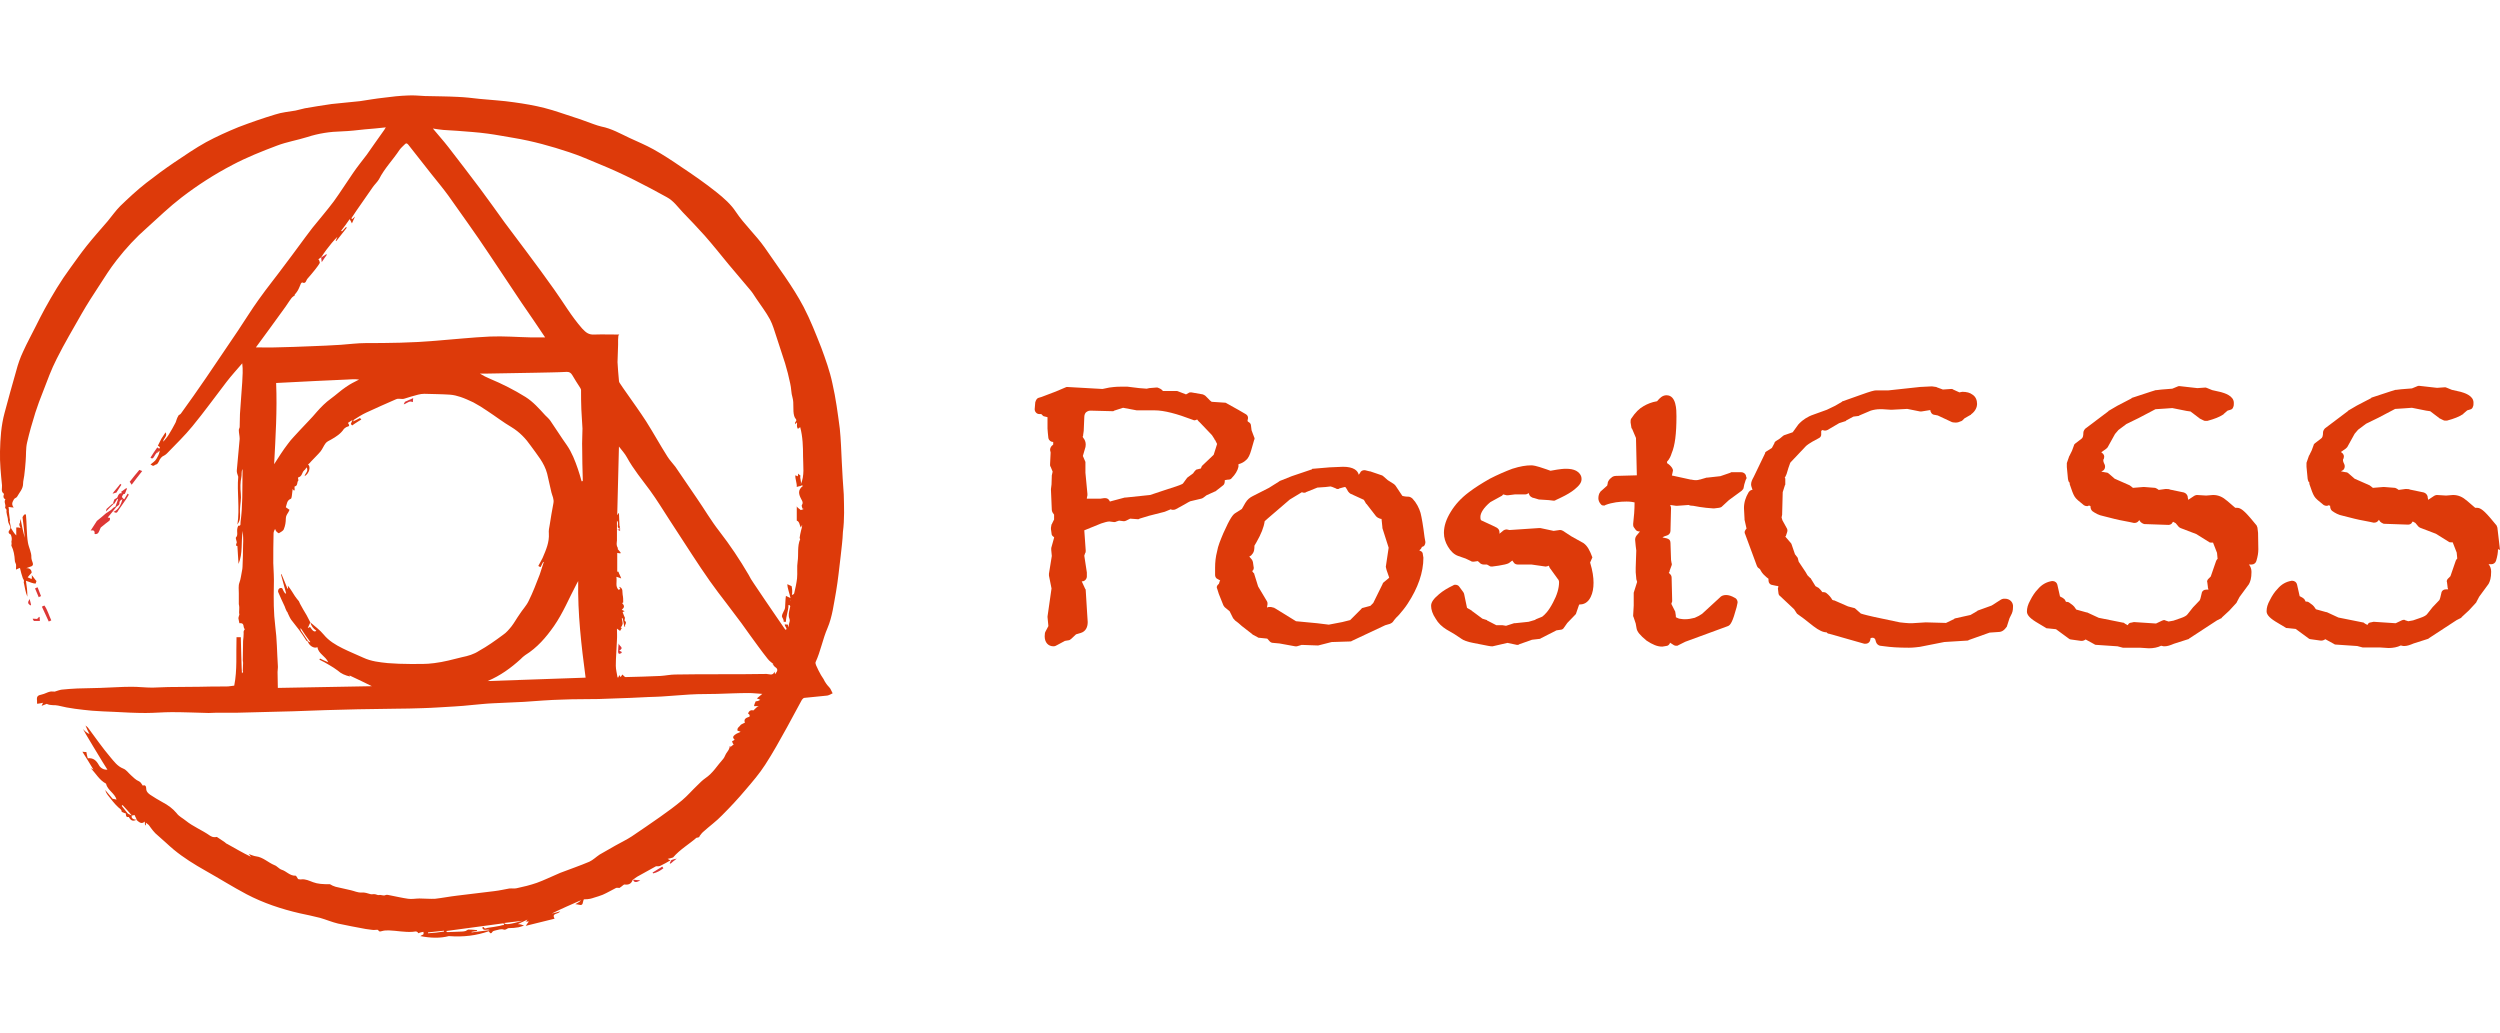 <?xml version="1.0" encoding="utf-8"?>
<!-- Generator: Adobe Illustrator 22.1.0, SVG Export Plug-In . SVG Version: 6.00 Build 0)  -->
<svg version="1.1" id="レイヤー_1" xmlns="http://www.w3.org/2000/svg" xmlns:xlink="http://www.w3.org/1999/xlink" x="0px"
	 y="0px" viewBox="0 0 877.3 362.5" style="enable-background:new 0 0 877.3 362.5;" xml:space="preserve">
<style type="text/css">
	.st0{fill:#DD3735;}
	.st1{fill:#DD3A0A;}
</style>
<title>postcss-logo-symbol</title>
<g>
	<path class="st0" d="M55.2,157c0.4,0.3,1.1,0.5,0.4,1.1c-0.5,0.7-1.1,1.3-1.5,2.1c-0.4,0.7-0.7,0.9-1.3,0.4
		C53.6,159.3,54.4,158.1,55.2,157L55.2,157z M256,261.9c0,0.3,0.1,0.5,0.1,0.8c0.2-0.4,0.2-0.6,0.3-0.8H256z M256,262.8L256,262.8
		L256,262.8z M217.7,183.6c-0.1,0.3-0.1,0.6-0.1,0.9C217.6,184.2,217.6,183.9,217.7,183.6L217.7,183.6z M217.8,185.6
		c-0.1,0-0.1,0-0.2-0.1v0.1C217.7,185.7,217.7,185.7,217.8,185.6L217.8,185.6z M217.6,186.4v-0.7c-0.3,0.1-0.6,0.1-1,0.2
		C217.1,186.1,217.6,186.2,217.6,186.4L217.6,186.4z"/>
	<path class="st1" d="M295.4,162.1c-0.2-3.9-0.3-7.8-0.7-11.7c-0.7-5.3-1.4-10.7-2.6-15.9c-0.9-4.3-2.4-8.4-3.9-12.5
		c-1.9-4.8-3.8-9.7-6.2-14.3c-3.9-7.4-9-14-13.7-20.9c-3.1-4.4-7.1-8-10.1-12.5c-1.7-2.6-4.2-4.8-6.7-6.8c-4-3.2-8.2-6.1-12.4-8.9
		c-3.2-2.2-6.4-4.3-9.8-6.2c-2.7-1.5-5.6-2.7-8.4-4c-3.2-1.5-6.3-3.3-9.9-4c-0.9-0.2-1.7-0.5-2.6-0.8c-2.3-0.8-4.5-1.7-6.8-2.4
		c-3.5-1.1-6.9-2.4-10.5-3.3c-3.5-0.9-7.1-1.5-10.7-2c-4-0.6-8.1-0.8-12.1-1.2c-2.6-0.3-5.1-0.6-7.7-0.7c-3.8-0.2-7.7-0.2-11.5-0.3
		c-1.9-0.1-3.9-0.3-5.8-0.2c-2.9,0.1-5.8,0.4-8.7,0.8c-2.8,0.3-5.6,0.8-8.3,1.2c-3.3,0.4-6.6,0.6-9.9,1c-3.1,0.4-6.3,1-9.4,1.5
		c-1.1,0.2-2.2,0.6-3.3,0.8c-2.3,0.4-4.8,0.6-7.2,1.4c-4.3,1.3-8.6,2.8-12.8,4.4c-3.9,1.6-7.7,3.3-11.4,5.3c-3.8,2.1-7.4,4.6-11,7
		c-3.4,2.3-6.8,4.8-10,7.3s-6.2,5.3-9.1,8.1c-1.6,1.6-2.9,3.5-4.4,5.3c-2.5,2.9-5,5.7-7.4,8.7c-2,2.5-3.8,5.1-5.7,7.7
		c-3.4,4.6-6.3,9.5-9,14.4c-1.1,2-2.1,4-3.1,6c-1.5,3-3.1,5.9-4.5,9c-1,2.1-1.8,4.4-2.4,6.7c-1.4,4.9-2.8,9.9-4.1,14.8
		c-1.2,4.4-1.5,9-1.6,13.5c-0.1,4,0.3,7.9,0.7,11.9c0.1,1-0.5,2.2,0.7,3c-0.4,1.1-0.1,1.7,0.5,1.9c-0.7,1.1,0.3,1.8-0.1,2.8
		c-0.1,0.2,0.3,0.6,0.5,0.9c0,0.3-0.1,0.7,0,1c0.1,0.9,0.5,1.8,0.5,2.8c0,0.7,0.6,1.5,0.8,2.2c0.1,0.3,0,0.8-0.2,1
		c-0.6,0.7-0.5,1.3,0.4,1.7c0.5,1.3,0.3,1.9,0.2,2.5c0.2,0.9-0.1,1.2,0,1.4c0.8,1.6,1.1,3.4,1.2,5.2c0,0.4,0.2,0.8,0.4,1.3
		c0.1,0,0,1.9,0,1.9c0.5-0.3,0.9-0.4,1.4-0.6c0.3,1.3,0.6,2.5,1,3.6c0.5,0.8,0.5,1.2,0.3,1.3c0.4,1.8,0.6,3.5,1.3,5.2
		c0-1.9-0.2-3.8-0.5-5.6c1.4,0.5,2.6,1,3.4,1c0.1-0.3,0.2-0.7,0.3-0.9c-0.6-0.6-1.1-1.5-1.7-2.1c0.2,0.8,0,1.1,0,1.4
		c-0.4-0.2-0.9-0.4-1.4-0.6c0.4-0.5,0.8-1,1.4-1.6c0-0.9-0.5-1.7-1.9-1.6c0.6-0.2,1.2-0.5,1.9-0.7c1.1-0.6-0.1-1.7-0.1-3.1
		c0.1-1.7-0.9-3.4-1.2-5.2c-0.5-2.8-0.4-7-0.7-9.8c-0.6-0.5-1.1,0.8-1.2,0.9c0.3,2.4,0.6,4.8,0.8,7.2c-0.6-2-1-4.2-1.5-6.6
		c-0.1,0.7-0.2,1-0.2,1.4c-0.5,0.5-0.1,1.1,0.2,1.8c-0.7-0.3-1.5-0.2-1.5-0.2v2.8c-1-1-1.3-1.8-1.8-2.5c-0.2-0.8-0.3-1.6-0.5-2.4
		c0.2-0.5,0-0.8,0-1.1c-0.1-0.8-0.2-1.6-0.3-2.4c0.1-0.1-0.1-1.6-0.1-1.6c0.8,0.1,1.3,0.2,1.8,0.2c-1-1.3-0.3-2.1,0.1-2.9
		c0.2-0.4,0.9-0.5,1.1-0.9c0.8-1.5,2.1-2.7,2.1-4.6c0-0.9,0.3-1.9,0.4-2.8c0.2-1.7,0.4-3.4,0.5-5.1c0.2-2.2,0-4.4,0.5-6.5
		c0.8-3.5,1.8-7,2.9-10.5c0.8-2.5,1.7-4.9,2.7-7.4c1.5-3.9,2.9-7.8,4.8-11.5c2.7-5.4,5.8-10.6,8.8-15.9c1.9-3.3,3.9-6.4,6-9.6
		c2-3.1,4-6.3,6.3-9.2c3.2-4.1,6.7-7.9,10.6-11.3c4-3.6,7.8-7.3,12.1-10.6c5.6-4.3,11.5-8.1,17.8-11.4c5.1-2.7,10.4-4.8,15.7-6.8
		c3.4-1.3,7.1-1.9,10.6-3c4-1.3,8-1.9,12.2-2c2.7-0.1,5.3-0.4,8-0.7c2.4-0.2,4.8-0.4,7.4-0.7c-0.3,0.4-0.4,0.6-0.5,0.8
		c-1.1,1.6-2.3,3.2-3.4,4.8c-0.9,1.3-1.9,2.7-2.8,4c-1.6,2.1-3.3,4.2-4.8,6.4c-2.3,3.3-4.4,6.7-6.8,10c-2.4,3.2-5,6.2-7.5,9.3
		c-3.3,4.3-6.4,8.7-9.7,13c-3,4.1-6.2,8-9.1,12.1c-2.6,3.6-4.9,7.4-7.4,11.1c-3.7,5.5-7.4,10.9-11.1,16.4c-2.9,4.2-5.8,8.4-8.8,12.5
		c-0.2,0.3-0.5,0.4-0.8,0.6c-0.8,1.3-0.8,2-1.1,2.6c-0.8,1.5-1.6,3-2.5,4.4c-0.5,0.8-1.2,1.5-1.8,2.3c-0.1-1.2,1.6-1.8,0.8-3.3
		c-0.5,0.8-1,1.5-1.5,2.3l-1.2,2.4c0.4,0.3,1.1,0.5,0.4,1.1c-0.3,0.5-0.6,1.1-0.9,1.6c0.4-0.3,0.8-0.6,1.1-1c0,1.1-0.6,2-1.1,2.9
		c-0.4,0.8-1.4,1.4-2.1,2c0.1,0.1,0.8,0.4,0.9,0.5c0.9-0.3,1.2-0.8,1.3-0.5c0.3-0.4,0.6-0.7,0.7-1c0.4-1,1-1.8,2-2.2
		c0.4-0.2,0.7-0.5,1-0.8c3-3.1,6.1-6.1,8.8-9.4c4.2-5.1,8-10.4,12-15.6c1.7-2.2,3.7-4.4,5.5-6.5c0.3,2.3,0.1,4.5,0,6.6
		c-0.3,3.7-0.5,7.4-0.8,11.2c-0.1,1.5,0,3-0.1,4.5c0,0.4-0.3,0.7-0.3,1.1c0,1,0.3,2.1,0.3,3.1c-0.3,3.7-0.7,7.3-1,11
		c-0.1,0.8,0.3,1.6,0.5,2.3c-0.5,5.4,0.6,11.1-0.3,16.8c0.7-1.1,0.9-1.8,0.9-2.5c0.1-0.6,0-1.2,0-1.9v-1c0.1-1.8,0.5-3.7,0.3-5.5
		c-0.2-2-0.2-3.9,0.2-5.8c0.2-0.8-0.1-1.8,0.4-2.8v1.5c-0.1,5.7,0.1,11.4-0.7,17.1c-0.1,0.5,0.3,1.4-0.8,1.3
		c-0.9,1.8,0.2,3.1-0.8,4.1c-0.2,0.2,0.2,1.1,0.3,1.7c-0.4,1.2-0.4,1.2,0.2,1.3c0.1,2.2,0.3,4.2,0.4,6.3c1.6-3.8,0.8-7.7,1.5-11.6
		c0.1,1.6,0.2,3.2,0.1,4.9c0,2.6-0.1,5.1-0.2,7.7c0,0.5-0.1,1-0.2,1.5c-0.3,1.4-0.4,2.8-0.9,4.1c-0.4,1-0.2,2.5-0.2,3.7v3.8
		c0.4,1.7-0.1,2.6,0.2,3.6c-0.3,1-0.4,1.3-0.3,1.6l0.3,1.5c2-0.2,1.1,1.3,1.9,2.1c-0.6,0.8-0.4,1.1-0.4,1.5c0,0.9-0.1,1.7-0.2,2.6
		c0,2.3-0.1,4.6-0.1,6.8c0,0.3,0.1,0.6,0.1,0.9c0,0.2-0.1,2.8-0.1,2.8c0.2,0.3,0,0.6-0.3,0.9c-0.1,0-0.4-12.7-0.4-12.7H83
		c-0.2,6,0.3,11.4-0.8,17c-1.2,0.1-1.6,0.3-2.9,0.3c-3.1,0-6.2,0-9.3,0.1c-3.7,0-7.3,0.1-11,0.1c-1.8,0-3.7,0.2-5.5,0.2
		c-2.4,0-4.9-0.3-7.3-0.3c-3.7,0-7.3,0.3-11,0.4c-2.7,0.1-5.4,0.1-8.1,0.2c-1.8,0.1-3.6,0.2-5.4,0.4c-0.8,0.1-1.5,0.4-2.5,0.7
		c-0.3,0-1-0.1-1.6,0c-1,0.2-1.9,0.8-2.9,1c-1.5,0.3-1.9,0.7-1.7,2.2v1c-0.1,0.2,2.2-0.3,2.2-0.3c-0.2,0-0.3,0.6-0.6,1.1
		c0.8-0.3,1.3-0.5,1.8-0.7c1.5,0.7,2.8,0.3,4,0.6c3.9,1,7.9,1.4,11.9,1.8c2.6,0.2,5.1,0.3,7.7,0.4c3.7,0.2,7.4,0.4,11.1,0.4
		c3.1,0,6.1-0.3,9.2-0.3c4.3,0,8.6,0.2,12.9,0.3c0.9,0,1.9-0.1,2.9-0.1h7.3c6.5-0.2,13-0.3,19.5-0.5c3.7-0.1,7.5-0.3,11.2-0.4
		l11.4-0.3c4.4-0.1,8.8-0.1,13.1-0.2c3.3,0,6.5-0.1,9.8-0.2c3.7-0.1,7.5-0.4,11.2-0.6c2-0.1,4-0.3,6-0.5c2.4-0.2,4.9-0.5,7.3-0.6
		c3.6-0.2,7.3-0.3,10.9-0.5c4.5-0.3,9-0.7,13.6-0.8c4.2-0.2,8.5-0.1,12.7-0.2c3.7-0.1,7.4-0.3,11.2-0.4l6.3-0.3c0,0,4.2-0.1,6.3-0.3
		c3.6-0.2,7.2-0.6,10.8-0.7c2.3-0.1,4.6,0,6.9-0.1c3.7-0.1,7.5-0.3,11.2-0.3c1.4,0,2.9,0.2,4.7,0.3c-0.8,0.7-1.3,1.1-1.9,1.6
		c0.4,0.1,0.8,0.3,1.2,0.5c-0.5,0.3-1,0.5-1.6,0.5c-0.2,0.5-0.4,0.7-0.6,1.7h1.8c-0.7,0-1.3,0.9-2,1.5c-0.8-0.2-1.5,0-1.9,1.1
		c0.7,0.4,0.6,0.7,0.5,1.1c-1.2,0.4-2.1,0.8-1.6,2.1c-0.4,0.2-0.9,0.4-1.4,0.7c-0.5,0.8-1.4,1-1.2,2.1c0.4,0.1,0.8,0.3,1.1,0.4
		c-0.5,0.2-1,0.5-1.5,0.7c-1.8,1.1-1,1.6-0.6,2.1c-0.3,0.2-0.6,0.4-0.9,0.5c0.2,0.9,0.5,1.1,0.6,1.1c-0.5,0.4-1,0.8-1.5,1.2
		c-0.3,0.9-0.7,1.3-1.1,1.9c-0.4,0.6-0.6,1.4-1.1,2c-2.1,2.3-3.6,5-6.3,6.8c-1,0.7-1.9,1.6-2.8,2.5c-1.8,1.7-3.4,3.6-5.3,5.2
		c-2.5,2.1-5.1,4-7.8,5.9c-3.3,2.3-6.6,4.6-9.9,6.8c-1.8,1.2-3.8,2.1-5.7,3.2s-3.7,2.1-5.6,3.2c-1.2,0.8-2.3,1.9-3.6,2.5
		c-3.3,1.4-6.8,2.6-10.2,3.9c-3.3,1.4-5.7,2.6-8.2,3.5c-2.3,0.8-4.7,1.4-7.1,1.9c-0.8,0.2-1.7,0-2.6,0.1c-1.7,0.3-3.4,0.7-5.1,0.9
		c-4.4,0.6-8.8,1-13.2,1.6c-2.6,0.3-5.1,0.8-7.7,1.1c-1.8,0.1-3.7-0.1-5.5-0.1c-1.3,0-2.7,0.3-4,0.1c-2.1-0.3-4.2-0.8-6.3-1.2
		c-0.5-0.1-1.2-0.3-1.6-0.1c-0.8,0.4-1.5-0.2-2.3,0c-0.5,0.1-1-0.3-1.5-0.3c-0.4-0.1-0.9,0.1-1.4,0c-1.1-0.3-2.1-0.7-3.3-0.6
		s-2.4-0.5-3.7-0.8c-1.8-0.4-3.5-0.8-5.3-1.2c-0.7-0.2-1.4-0.5-2-0.9c-2.6,0-4.3-0.1-5.9-0.7c-1.4-0.5-2.7-1.2-4.2-1
		c-0.4,0.1-0.7-0.1-1.1-0.1c-0.3-0.4-0.6-1.2-0.9-1.2c-2,0.1-3.2-1.6-4.9-2.1c-0.9-0.3-1.6-1.3-2.5-1.6c-2.2-0.9-4-2.8-6.5-3.1
		c-0.8-0.1-1.6-0.5-2.5-0.8c0.3,0.4,0.5,0.7,0.8,1c-2.9-1.4-5.6-3-8.3-4.5c-0.4-0.1-0.7-0.5-1-0.7l-2.7-1.8
		c-1.5,0.3-2.1-0.3-2.5-0.5c-2.7-1.9-5.8-3.1-8.4-5.2c-1.1-0.9-2.4-1.5-3.2-2.6c-1.4-1.7-3.1-2.9-5-3.9c-1.5-0.8-2.9-1.7-4.3-2.6
		c-0.7-0.5-1.4-1.1-1.4-2.2c0-0.7-0.3-1.4-1.2-1c-0.4-0.6-0.8-1.3-1.3-1.5c-1.2-0.5-2-1.4-2.9-2.2c-0.9-0.8-1.6-1.9-2.7-2.3
		c-2-0.8-3.2-2.5-4.4-3.9c-2.8-3.3-5.3-6.9-7.9-10.4c-0.2-0.3-0.6-0.5-0.9-0.8c0.4,1.1,0.9,2,1.4,3c-1-0.4-1.7-1.1-2.3-1.8
		c-0.1,0.1,6.9,11.6,6.9,11.6c0.6,0.9,1.1,1.8,1.7,2.7c-1.2,0.1-2.4-0.5-3-1.6c-0.9-1.6-1.9-2.6-3.9-2.4c-0.2-0.7-0.4-1.5-0.5-2.2
		c-0.4,0-0.7,0-1.4-0.1c1.4,2.2,2.6,4.1,3.9,6.3c-0.5-0.3-0.8-0.5-1-0.6c1.8,1.9,3.1,4.3,5.4,5.5c0.5,2.3,3.1,3.4,3.7,5.6
		c-0.5-0.1-0.9-0.2-1.4-0.3c-0.8-1-1.7-2-2.6-3.1c0.2,0.7,0.5,1.3,0.9,1.8c1.2,1.5,2.3,3,3.7,4.3c0.5,0.5,1.2,0.7,1.2,1.6
		c0.8,0.4,1.1,0.5,1.4,0.5c0.2,0.6-0.1,1.5,1.1,1.3c0.8,1.5,1.6,1.5,2.7,1c1.3,1.3,2,1.4,2.9,0.6c0,0.5,0.1,1,0.1,1.4
		c0.4-0.2,0.3-0.5,0.3-1c0.5,0.4,0.8,0.6,1,0.8c1,1.4,1.9,2.7,3.3,3.8c1.9,1.6,3.6,3.3,5.4,4.8c3.5,2.9,7.4,5.3,11.3,7.5
		c4.8,2.7,9.4,5.6,14.3,8.2c5.9,3.1,12.2,5.2,18.7,6.7c2.4,0.5,4.7,1,7.1,1.6c2.1,0.6,4.2,1.5,6.3,2c3.2,0.7,6.5,1.3,9.7,1.9
		c0.7,0.1,1.4,0.2,2.2,0.3c0.9,0.2,2-0.2,2.2,0.1c0.5,0.8,0.9,0.4,1.5,0.3c0.7-0.2,1.5-0.2,2.3-0.2c2.8,0.1,5.5,0.7,8.3,0.5
		c0.6,0,1.5-0.5,2,0.5c0.9-0.4,1.4-0.4,1.8-0.5c0.1,0.9,0,0.9-0.2,1s-0.5,0.2-0.9,0.5c3.6,0.7,7,0.8,10,0c5.2,0.4,9.7-0.2,14-1.7
		c0.4,0.5,0.7,1.2,1.3,0.2c0.2-0.3,0.7-0.4,1.1-0.5c0.9-0.2,2-0.6,2.8-0.3c0.9,0.3,1.2-0.5,1.9-0.5c1.2,0,2.3-0.1,3.4-0.3
		c0.6-0.1,1.2-0.4,1.9-0.6c-0.7-0.3-1.4-0.5-2.2-0.5c1.2-0.6,2.3-1.1,3.4-1.6c-0.2,0.3-0.4,0.7-0.8,0.7h1.4c-0.3,0-0.7,0.9-1.2,1.5
		c3.6-0.9,6.9-1.7,10.1-2.5c-1.1-2.1,1.2-1.4,2-2.6c-1,0.3-2,0.6-3,0.8c3.4-1.7,6.9-3.2,10.3-4.7c-0.5,0.6-1.1,0.9-2,1.4
		c0.6,0.1,1,0.1,1.3,0.2c1.6,0.5,1.2-1,1.7-1.9c1.9,0,2.7-0.3,3.6-0.6c1-0.3,2-0.6,3-1c1.6-0.7,3.1-1.6,4.7-2.4c0.3-0.1,0.8,0,1.2,0
		c1.1-0.7,1.5-1.3,1.8-1.2c1.4,0.2,2.4-0.3,2.8-1.6c0.7-0.5,1.2-0.9,1.7-1.2c2.2-1.2,4.3-2.4,6.5-3.6c0.8,0,1.2,0,1.4-0.1
		c1.3-0.6,2.5-1.3,3.7-2c-0.3-0.1-0.7-0.3-1-0.5c1-0.2,1.3-0.3,1.9-0.5c2.4-2.8,5.7-4.7,8.2-6.9c1.1-0.1,1.1-0.4,1.1-0.6
		c0.4-0.5,0.8-1.1,1.3-1.5c2.2-2,4.6-3.7,6.6-5.8c2.9-2.9,5.7-5.9,8.3-9c2.4-2.8,4.8-5.6,6.8-8.7c2.8-4.3,5.2-8.7,7.7-13.2
		c1.8-3.2,3.4-6.4,5.2-9.6c0.2-0.3,0.6-0.7,0.9-0.7c2.7-0.3,5.4-0.5,8-0.8c0.6-0.1,1.3-0.5,1.9-0.8c-0.3-0.5-0.5-1.1-0.8-1.6
		c-0.4-0.6-1-1.1-1.4-1.7c-0.4-0.5-0.7-1.1-1-1.7c-0.3-0.5-0.6-0.9-0.9-1.4c-0.6-1.1-1.2-2.2-1.7-3.4c-0.1-0.3-0.3-0.8-0.2-1.1
		c1.8-3.9,2.5-8.1,4.2-12c1.7-4,2.2-8.5,3-12.8c0.7-4.1,1.1-8.2,1.6-12.3c0.3-2.9,0.7-5.7,0.8-8.6c0.6-4.6,0.4-8.9,0.3-13.2
		C295.8,169.8,295.6,165.9,295.4,162.1L295.4,162.1z M44.7,285.3c-0.7-0.8-1.3-1.7-2-2.5l0.3-0.3c1.1,1.2,2.2,2.4,3.3,3.7
		C45.7,285.9,45,285.7,44.7,285.3z M46.3,286.2c0.3-0.1,0.6-0.1,0.9-0.2c0.3,0.5,0.5,1.1,0.8,1.7C46.6,287.6,45.9,287,46.3,286.2
		L46.3,286.2z M150.2,327.5v-0.3c1.9-0.2,3.7-0.4,5.6-0.6v0.3C153.9,327.2,152.1,327.4,150.2,327.5L150.2,327.5z M175.4,324.9
		c-1.4,0.3-2.9,0.5-4.3,0.7c-0.5,0.1-1.1,0.6-1.3-0.3c-0.2,0.1-0.4,0.1-0.6,0.2c0.5,1.5,1.7,0.3,2.7,0.9c-2.2,0.3-4.3,0.5-6.4,0.8
		V327c0.6-0.1,1.3-0.2,1.9-0.3v-0.3c-1-0.1-2-0.2-3-0.2c-0.3,0-0.7,0.4-1,0.5c-0.4,0.1-0.8,0.2-1.3,0.2c-1.7,0.1-3.4,0.1-5,0.2
		c-0.1,0-0.3-0.1-0.4-0.1v-0.3c6.7-0.9,13.3-1.8,20-2.7c0.1,0.2,0.1,0.4,0.2,0.6C176.3,324.6,175.9,324.8,175.4,324.9L175.4,324.9z
		 M176.9,323.9c2.3-0.3,4.4-0.5,6.6-0.8C178.9,324.4,177.4,324.6,176.9,323.9L176.9,323.9z M89.8,121.9c3.2-4.4,6.5-8.8,9.7-13.3
		c1-1.3,1.8-2.7,2.8-4c0.3-0.4,0.7-0.6,1.2-1l-0.1-0.2c0.4-0.5,0.8-0.9,1-1.3c0.5-0.8,0.8-1.7,1.2-2.6c0.1-0.2,0.4-0.4,0.4-0.4
		c1.4,0.7,1.4-0.8,1.9-1.3c0.9-1,1.8-2.1,2.6-3.1c0.6-0.8,1.2-1.5,1.7-2.4c0.1-0.3-0.2-0.8-0.3-1.2h-0.3c0.3-0.2,0.6-0.5,0.9-0.7
		c0.1,0,0.1,0,0.2-0.1c0.6-0.9,1.2-1.8,1.8-2.6c1.2-1.6,2.5-3.2,3.9-4.6c-0.2,0.5-0.4,1-0.6,1.4c0.1,0,0.1,0.1,0.2,0.1
		c1.2-1.6,2.5-3.1,3.7-4.7c-0.1-0.1-0.2-0.2-0.3-0.2c-0.5,0.5-0.9,1-1.4,1.5c-0.1-0.1-0.2-0.2-0.3-0.2c1-1.3,2-2.6,3-4.1
		c0.2,0.3,0.4,0.7,0.8,1.5c0.4-1,0.8-1.7,1.1-2.4c-0.3,0.3-0.7,0.6-1,0.9l-0.3-0.3l1.8-2.7c1.9-2.7,3.8-5.5,5.7-8.2
		c0.7-1,1.6-1.8,2.2-2.8c1.9-3.8,4.9-6.8,7.2-10.3c0.5-0.7,1.2-1.3,1.8-1.9c0.5-0.6,0.9-0.4,1.3,0.1c2.7,3.4,5.4,6.9,8.1,10.3
		c2,2.5,4,4.9,5.9,7.5c2.3,3.2,4.5,6.4,6.8,9.6c2.6,3.7,5.2,7.4,7.7,11.2c3.8,5.6,7.4,11.2,11.2,16.8c2.8,4.1,5.6,8.1,8.3,12.2h-5.1
		c-4.7-0.1-9.5-0.5-14.2-0.3c-6.4,0.3-12.9,1-19.3,1.5c-8.1,0.7-16.3,0.8-24.4,0.8c-2.9,0-5.8,0.4-8.7,0.6
		c-3.5,0.2-6.9,0.4-10.4,0.5c-4.1,0.2-8.1,0.3-12.2,0.4C94.7,122,92.3,121.9,89.8,121.9L89.8,121.9z M204.5,167.9v0.9
		c-0.1,0-0.2,0.1-0.4,0.1c-0.4-1.4-0.8-2.9-1.3-4.3c-1-2.9-2.1-5.8-3.9-8.4c-2-2.8-3.8-5.7-5.8-8.6c-0.5-0.7-1.2-1.3-1.8-1.9
		c-2.1-2.3-4.2-4.7-6.9-6.4c-4-2.5-8.2-4.6-12.5-6.4c-1.2-0.5-2.4-1.1-3.5-1.8h2.4l17.1-0.3c3.7-0.1,7.3-0.1,11-0.3
		c0.9,0,1.4,0.3,1.9,1.1c0.9,1.5,1.8,3,2.8,4.5c0.1,0.2,0.3,0.5,0.3,0.8c0,2.2,0,4.5,0.1,6.7c0.1,2.3,0.3,4.5,0.4,6.8
		c0,2.3-0.2,4.7-0.1,7.1C204.3,160.9,204.4,164.4,204.5,167.9L204.5,167.9z M96.9,134.4c4.7-0.2,9.2-0.5,13.8-0.7
		c3.6-0.2,7.3-0.3,10.9-0.5c1.5-0.1,2.9-0.2,4.4,0c-1.6,0.8-3.2,1.6-4.6,2.6c-1.8,1.2-3.5,2.8-5.3,4.1s-3.4,2.9-4.9,4.6
		c-1.9,2.3-4,4.3-6,6.5c-1.4,1.6-3,3.1-4.2,4.8c-1.7,2.2-3.2,4.6-4.8,7.1C96.7,153.4,97.3,144,96.9,134.4L96.9,134.4z M162.2,230.6
		c-3.2,0.8-6.5,1.7-9.8,2.1c-2.8,0.4-5.7,0.3-8.6,0.3c-2.6,0-5.1-0.1-7.7-0.3c-2.9-0.3-5.8-0.6-8.6-1.9c-2.4-1.1-4.9-2.1-7.3-3.3
		s-4.8-2.6-6.6-4.8c-1.3-1.6-3.1-2.9-4.7-4.3c0.3,1.2,1,2.2,2.1,2.9c-0.5,0.6-1.2,0.3-2.2-1.3c-0.3,0.2-0.6,0.3-0.8,0.4
		c0.3-0.7,0.6-1.4,0.9-2c-0.4-0.8-0.9-1.7-1.3-2.5c-0.8-1.3-1.6-2.7-2.3-4c-0.2-0.3-0.2-0.6-0.4-0.9c-0.5-0.6-1-1.2-1.4-1.8
		c-0.8-1.2-1.5-2.5-2.5-3.7c0,0.3,0.1,0.6,0.1,1c-0.1,0-0.2,0.1-0.2,0.1l-2.1-5.1c-0.1,0-0.1,0-0.2,0.1l1.8,6.6
		c-0.1,0-0.2,0.1-0.3,0.1c-0.3-0.4-0.6-0.8-0.8-1.3c-0.2-0.8-0.8-0.8-1.3-0.5c-0.3,0.2-0.5,0.9-0.4,1.2c0.7,1.7,1.5,3.4,2.3,5.1
		c0.2,0.6,0.4,1.1,0.7,1.7c0.1,0.2,0.4,0.4,0.4,0.7c0.4,0.8,0.7,1.6,1.2,2.3c0.9,1.2,1.9,2.4,2.8,3.6c0.9,1.2,1.7,2.5,2.5,3.7
		c0.1,0.2,0.4,0.2,0.5,0.3c0.5,1.5,2.2,2.6,3.4,2c0.3,2.3,2.8,3.1,3.8,5.3c-1-0.4-1.9-0.8-2.9-1.3c-0.1,0.1-0.1,0.2-0.2,0.4
		c1.2,0.6,2.4,1.2,3.5,1.9c1,0.6,2,1.2,2.9,1.9c1.2,1.1,2.6,1.7,4.3,2.1c-0.1-0.3-0.2-0.4-0.2-0.4c2.8,1.3,5.7,2.7,7.9,3.8
		c-10.4,0.2-21.5,0.4-33,0.6c0-1.9-0.1-3.7-0.1-5.6c0-0.8,0.2-1.5,0.1-2.3c-0.3-4.6-0.3-9.2-0.9-13.7c-0.6-4.8-0.6-9.5-0.5-14.3
		c0.1-2.6-0.1-5.3-0.2-7.9c0-3.5,0-6.9,0.1-10.4c0-0.5,0.2-0.9,0.4-1.4h0.3c0.1,0.2,0,0.5,0.2,0.6c0.3,0.3,0.8,0.8,1,0.7
		c0.6-0.4,1.5-0.8,1.7-1.4c0.5-1.2,0.7-2.5,0.7-3.7c0-0.9,0.4-1.5,0.8-2.1c0.2-0.3,0.3-0.6,0.5-1c-0.4-0.3-0.8-0.5-1.3-0.9
		c0.4-1.1,0.3-2.4,1.8-3c0.2-0.1,0.2-0.6,0.3-0.9c0.1-0.8,0.2-1.7,0.3-2.5c0.2,0.3,0.3,0.4,0.5,0.6c0.1-0.1,0.1-0.2,0.2-0.3
		c0-0.4-0.1-1.2,0-1.2c1.2-0.2,0.7-1.5,1.3-2.1c0.1-0.1-0.1-0.4-0.1-0.6c0-0.2,0-0.5,0.1-0.5c1.4-0.3,1.2-1.8,2.1-2.5
		c0.3-0.2,0.4-0.5,0.8-1c0.8,1.4-0.6,2.1-0.7,3.1c1.7-1,2.2-3.4,1.2-4.1c0.4-0.3,0.8-0.7,1.1-1.1c1.1-1.2,2.3-2.3,3.3-3.5
		c0.7-0.9,1.1-2,1.8-2.9c0.4-0.5,1.2-0.9,1.8-1.2c1.8-1,3.5-2.1,4.6-3.8c0.2-0.2,0.5-0.4,0.8-0.6s0.9-0.2,1-0.5
		c0.1-0.2-0.2-0.7-0.4-1c0.4-0.2,0.8-0.6,1.6-1c-0.3,0.6-0.4,1-0.6,1.4l0.5,0.5c0.9-0.7,2.3-1.5,3.2-2.1c0-0.1-0.5-0.5-0.5-0.5
		c-0.6,0.3-1.5,0.8-2.4,1.2c0.2-0.3,0.2-0.5,0.3-0.6c1.4-0.9,2.8-1.8,4.3-2.5c3.5-1.6,7-3.2,10.5-4.7c0.6-0.3,1.4-0.1,2.1-0.1
		c0.3,0,0.5,0,0.8-0.1c1.6-0.5,3.2-1,4.8-1.4c0.7-0.2,1.5-0.3,2.2-0.3c3,0.1,6,0.1,9,0.3c1.3,0.1,2.5,0.4,3.7,0.8
		c1.5,0.5,3,1.2,4.5,1.9c1.7,0.9,3.3,1.9,4.9,3c2.9,1.9,5.6,4,8.5,5.7c2.8,1.7,5,4,6.8,6.6c2.2,3.1,4.7,5.9,5.7,9.7l1.5,6.6
		c0.3,1.2,1,2.4,0.7,3.8c-0.5,2.5-0.9,5.1-1.3,7.6c-0.2,1-0.4,2-0.3,3c0.2,3.1-1,5.8-2.2,8.6c-0.4,0.9-1,1.8-1.5,2.8
		c0.2,0.2,0.5,0.3,0.8,0.4l0.9-1.8c0.1,0,0.1,0,0.2,0.1c-0.5,1.4-0.9,2.9-1.4,4.3c-1.2,3.1-2.4,6.3-3.9,9.3
		c-0.8,1.7-2.2,3.1-3.2,4.7c-1,1.4-1.8,2.9-2.8,4.2c-0.9,1.1-1.8,2.2-3,3c-2.7,2-5.5,4-8.4,5.6C166.3,229.6,164.2,230.2,162.2,230.6
		L162.2,230.6z M108.9,225.3l-0.1,0.1c-0.2-0.1-0.5-0.2-0.7-0.4l-2.4-3.6c-0.2-0.3-0.3-0.6-0.2-1
		C106.6,222.1,107.7,223.7,108.9,225.3L108.9,225.3z M171.1,239c4.5-1.9,8.2-4.6,11.6-7.7c0.5-0.5,1-1,1.6-1.4
		c4.2-2.6,7.3-6.2,10.1-10.2c3.2-4.6,5.3-9.8,7.9-14.7c0.2-0.4,0.4-0.7,0.6-1.1c-0.2,11.4,1.1,22.6,2.6,33.9
		C194.2,238.2,182.7,238.6,171.1,239L171.1,239z M272.4,236c-0.1,0.2-0.3,0.4-0.4,0.6c-0.1-0.2-0.1-0.5-0.2-0.9
		c-0.6,1.6-1.9,0.8-2.8,0.8c-5.4,0.1-10.9,0.1-16.3,0.1c-5.2,0-10.5,0-15.7,0.1c-1.7,0-3.5,0.4-5.2,0.5c-4.1,0.2-8.2,0.3-12.3,0.4
		c-0.3,0-0.6-0.5-1.1-0.9c-0.2,0.3-0.4,0.6-0.6,0.9c-0.1-0.2-0.3-0.4-0.5-0.7c-0.1,0.3-0.2,0.6-0.3,0.8h-0.3
		c-0.2-1.4-0.6-2.7-0.6-4.1c0-3,0.3-6,0.4-9c0.1-1.4,0-2.7,0-4c0.4,0.3,0.7,0.5,1.1,0.8c0.2-0.4,0.4-0.7,0.6-1c0,0-0.2-0.1-0.4-0.3
		c0.2-0.1,0.4-0.3,0.4-0.4c0.1-0.3,0.3-0.6,0.3-0.8c0-0.7-0.2-1.3-0.3-1.9c0.1,0,0.2,0,0.3-0.1l0.6,3h0.3c-0.4-0.7,0.9-1.3-0.2-2.1
		c-0.1-0.1,0.1-0.7,0.1-1c-0.3-0.6-0.5-1.2-0.8-2c0.1-0.1,0.4-0.2,0.7-0.3c-0.4-0.2-0.7-0.4-1-0.5c1-0.9,1-1.4,0.1-2.4
		c0.2-0.1,0.4-0.1,0.4-0.2c0-0.9,0-1.8-0.2-2.7c-0.2-1,0.3-2.2-1.2-2.8c0.1,0.3,0.2,0.6,0.4,0.8c0,0-0.3,0.1-0.6,0.3
		c-1.3-1.2-0.5-2.8-0.8-4.6c0.7,0.2,1.2,0.4,1.7,0.6c-0.2-0.7-0.7-1.5-1-2.4h-0.4V194c0,0.1,0.7,0.1,1.1,0.2c0-0.1,0.1-0.2,0.1-0.3
		c-0.3-0.4-0.7-0.8-1.1-1.3l0.2-0.2c-0.8-1-0.4-2.4-0.4-2.7v-7c1,1-0.5,2.3,1,2.9v-1h-0.1c-0.1-1.5-0.1-3-0.2-4.5H217
		c-0.1,0.2-0.1,0.3-0.2,0.5h-0.2l0.6-23.9c1,1.3,2.1,2.5,2.8,3.8c2.3,4.2,5.3,7.8,8.1,11.6c2.4,3.3,4.6,6.9,6.8,10.3
		c2.7,4.1,5.3,8.2,8,12.3c2,3.1,4.1,6.2,6.2,9.2c1.9,2.7,3.9,5.3,5.9,7.9c1.7,2.3,3.5,4.6,5.2,6.9c2,2.8,4,5.6,6,8.3
		c1,1.4,2.1,2.8,3.2,4.2c0.6,0.8,1.5,1.4,2.1,1.9c-0.1,0-0.2,0-0.4-0.1c0.3,0.4,0.5,0.7,0.7,0.9C272.9,234.6,273,235.2,272.4,236
		L272.4,236z M277.5,211v-0.7C277.5,210.5,277.6,210.8,277.5,211L277.5,211z M280.9,166.9c-0.1,0-0.7-0.6-0.8-0.7
		c-0.1,0.3,0,0.6-0.2,1c-0.1-0.3-0.8-0.2-0.8-0.5c-0.1,1.4,0.6,2.8,0.5,4.2c0.3-0.2,1.5-0.3,1.8-0.6c0.1,0.1,0.3,0.2,0.4,0.2
		c-2,1.5-1.5,3-0.6,4.7c0.2,0.4,0.8,1.2,0.2,2c-0.2,0.2,0.1,0.8,0.2,1.3h0.3v0.2L281,179c-0.2-0.3-1.4-0.9-1.4-1.4v5.1
		c1,0.3,1,1.7,1.4,2.4c0.2-0.2,0.3-0.5,0.4-0.8l0.1,0.1c-0.1,0.6-0.2,1.2-0.4,1.8c-0.2,0.9-0.4,1.7-0.5,2.6c0,0.1,0.2,0.3,0.2,0.4
		c-1.1,2.5-0.5,5.3-0.9,7.9c-0.3,1.9,0,3.9-0.2,5.9c-0.2,1.7-0.6,3.5-1,5.2c-0.1,0.3-0.3,0.4-0.8,0.6c0.2-1.2,0.1-2-0.1-3.1
		c-0.1,0-1.4-0.7-1.5-0.7c0,1.4,0.8,3.3,1.1,4.9c-0.3-0.1-1.5-0.8-1.6-0.8c-0.2,1.2-0.2,2.8-0.3,4.1c-0.1,1-1,1.9-1.1,3
		c0,0.6,0.7,1,0.6,2h0.8c0-2,0.9-3.8,0.9-5.9h0.3c0.1,0.2,0.4,0.4,0.3,0.5c-0.2,1.1-0.6,2.3-0.5,3.4c0,0.6,0.5,1.2,0.3,1.9
		c-0.2,0.6-0.3,1.2-0.4,2.1c-0.1-0.5-0.2-0.7-0.2-1c-0.1,0-1-0.1-1.1-0.1c-0.1,0.6,0.7,1.2,0.6,1.7c-0.1,0.1-0.2,0.1-0.4,0.2
		l-3.3-4.8c-2.6-3.8-5.2-7.6-7.8-11.5c-0.7-1-1.3-2-1.8-3c-3.1-5.3-6.5-10.4-10.3-15.3c-2.9-3.7-5.2-7.7-7.9-11.6
		c-2.5-3.7-5-7.3-7.5-11c-0.9-1.2-2-2.3-2.8-3.6c-2.6-4.1-4.9-8.3-7.5-12.4c-2.2-3.4-4.6-6.7-6.9-10c-0.8-1.1-1.6-2.3-2.4-3.5
		c-0.1-0.2-0.2-0.4-0.2-0.7c-0.2-2.2-0.4-4.4-0.5-6.5c0-2,0.2-4,0.2-6.1v-1.8c0-0.5,0.1-0.9,0.1-1.4c0.1-0.1,0.2-0.3,0.3-0.4
		c-2.9,0-5.9-0.1-8.8,0c-1.9,0.1-2.9-0.7-4.2-2.1c-3.8-4.3-6.6-9.2-9.9-13.8c-3.1-4.4-6.3-8.7-9.5-13c-2.6-3.5-5.2-6.9-7.8-10.4
		c-2.9-4-5.7-8-8.7-12c-3.6-4.8-7.3-9.6-11-14.4c-1.7-2.2-3.6-4.3-5.5-6.6c1.3,0.2,2.5,0.4,3.7,0.5l4.8,0.3c3.6,0.3,7.2,0.5,10.8,1
		c3,0.4,6,1,9.1,1.5c6.6,1.1,13.1,2.9,19.4,5c3.7,1.2,7.3,2.8,10.9,4.3c8.1,3.3,15.8,7.3,23.4,11.5c2.4,1.3,3.8,3.4,5.6,5.3
		c2.6,2.7,5.2,5.4,7.7,8.2c2.9,3.3,5.6,6.7,8.4,10.1c2.5,3,5.1,6,7.6,9c0.8,0.9,1.4,2,2.1,3c1.6,2.4,3.4,4.7,4.8,7.3
		c1,1.9,1.6,4.1,2.3,6.2c1,3.1,2,6.1,3,9.2c0.7,2.3,1.3,4.7,1.8,7.1c0.4,1.6,0.3,3.3,0.8,4.9c0.6,2.1,0,4.4,0.6,6.5
		c0.1,0.2,0.2,0.5,0.3,0.7c0.4,0.4,0.7,0.8,0.1,1.4c-0.1,0.1-0.1,0.5,0,0.8c0.2-0.2,0.3-0.4,0.5-0.7c0,0.2,0.1,0.3,0.1,0.4
		c0,0.4-0.1,0.8,0,1.2c0,0.2,0.2,0.5,0.3,0.7c0.2-0.2,0.4-0.3,0.8-0.6c0.9,3.4,1,6.8,1,10.3c0,3.3,0.6,6.6-0.8,9.8
		C281.3,168.9,280.6,167.9,280.9,166.9L280.9,166.9z"/>
	<path class="st0" d="M217.1,205.8c0.1,0,0.2,0.1,0.2,0.1L217.1,205.8C217.2,205.7,217.2,205.7,217.1,205.8L217.1,205.8z
		 M232.8,304.7c-1.1,0.8-2.2,1.5-3.6,1.8c-0.1-0.1-0.1-0.2-0.2-0.3c1.1-0.7,2.3-1.4,3.4-2.1C232.5,304.3,232.7,304.5,232.8,304.7
		L232.8,304.7z M45.5,169.1c1.1-1.4,2.2-2.8,3.4-4.2c0.1,0.1,0.9,0.3,1,0.4c-1.1,1.4-2.6,3.3-3.7,4.8
		C46,169.9,45.7,169.2,45.5,169.1L45.5,169.1z M17.1,218.1c-0.8-1.7-1.6-3.5-2.4-5.2c0.3-0.2,0.6-0.3,0.9-0.4
		c1.1,1.6,1.6,3.5,2.4,5.2C18,217.7,17.2,218.1,17.1,218.1L17.1,218.1z M42.6,170.1c-0.6,0.9-1.2,1.9-1.8,2.8
		c-0.1-0.1-1.2,0.4-1.3,0.3c0.6-0.9,2.1-2.5,2.7-3.4C42.3,169.9,42.4,170,42.6,170.1L42.6,170.1z M222.2,308.8
		c0.1,0,0.1-0.1,0.2-0.1c0.7,0.1,1.5,0.2,2.3,0.2C223.3,309.8,222.5,309.7,222.2,308.8L222.2,308.8z M42.8,174.3
		c0.1-0.3,0.3-0.6,0.5-0.9c0.2,0,0.5-0.1,0.5-0.1c0.4-0.7,0.4-1.2,0.8-1.8c-0.1-0.1-0.2-0.1-0.3-0.2c-0.6,0.4-1.2,0.9-1.8,1.3
		c0.2,0.2,0.2,0.3,0.2,0.5c-0.8-0.1-1.1,0.3-1.5,1.4c-0.1,0.3-0.6,0.4-1.1,0.8c-0.1,0.2-0.2,0.7-0.4,1.2l0.1,0.1
		c-0.2,0.2-0.5,0.3-0.5,0.3c-0.6,0.6-1.3,1.1-1.9,1.7c-0.1,0.3-0.2,0.6-0.2,0.9c0.7-0.7,1.9-2,2.8-2.8l0.1,0.1
		c0.4-0.6,0.7-1.2,1.1-1.8c0.1,0.1,0.1,0.2,0.2,0.3c-0.3,0.8-0.6,1.7-0.9,2.5c-0.2,0.1-0.5,0.3-0.5,0.2c-0.4,0.3-0.7,0.7-1.1,1
		l-1.8,1.2c-1,0.9-2,1.7-3.1,2.6c-0.7,1.1-1.4,2.1-2.2,3.4c1.2-0.3,1.5,0.2,1.4,1.2c1.4,0.2,1.5-0.9,1.9-1.7
		c0.1-0.2,0.2-0.6,0.4-0.7c0.9-0.8,1.9-1.5,2.9-2.3c0.2-0.2,0.2-0.6,0.2-0.9c0-0.1-0.5-0.1-0.8-0.2c0.9-1,2.2-2.7,3.1-3.8
		c0.5-0.3,1-0.7,1-1c-0.1-1.1,0.6-1.4,1.4-1.8C42.9,174.7,42.8,174.4,42.8,174.3L42.8,174.3z"/>
	<path class="st0" d="M44.8,173.2c-0.4,0.7-0.8,1.3-1.2,2l-0.6-0.3c-0.4,2.3-1.8,4.3-3.2,4.7c0.4,0.2,0.8,0.4,1.1,0.3
		c0.3-0.1,0.5-0.6,0.7-0.9l2.7-3.9l0.9-1.5L44.8,173.2L44.8,173.2z M11.5,217.1c0.5,0,1,0.1,1.6,0.1c0-0.4,0.5-0.3,0.5-0.7h0.3
		c0,0.5,0.1,0.9,0.1,1.4h-2.1C11.8,217.8,11.4,217.2,11.5,217.1L11.5,217.1z M10.7,212.5c-0.3-0.3-0.8-0.6-0.8-0.9
		c-0.1-0.4,0.2-0.9,0.5-1.4c0.2,0.7,0.3,1.3,0.5,2C10.8,212.3,10.7,212.4,10.7,212.5L10.7,212.5z M13.2,206.1c0.4,1,0.8,2.1,1.2,3.1
		c-0.3,0.1-0.6,0.2-0.8,0.4c-0.4-1-0.9-2.1-1.3-3.1C12.6,206.3,12.9,206.2,13.2,206.1L13.2,206.1z M235.6,301.8
		c0.5-0.2,1.1-0.3,1.9-0.5c-0.9,0.7-1.6,1.2-2.2,1.8c-0.1-0.1-0.2-0.2-0.3-0.2C235.2,302.5,235.4,302.2,235.6,301.8L235.6,301.8z
		 M112.8,90.3c0.6-0.4,1.1-0.7,1.7-1.1l0.2,0.2c-0.6,0.8-1.1,1.6-1.8,2.6c-0.1-0.7-0.1-1.1-0.2-1.6
		C112.6,90.4,112.7,90.4,112.8,90.3L112.8,90.3z M142.1,141c0.9-0.4,1.8-0.8,2.9-1.3c-0.1,0.6-0.1,1-0.1,1.4c-0.3-0.1-0.7-0.2-1-0.2
		c-0.6,0.1-1.7,0.9-2.2,1C141.6,141.9,142.1,141.1,142.1,141L142.1,141z M217.1,225.8c0.2,1,2.1,1.5,0.2,2.5
		c0.3,0.2,0.6,0.3,0.9,0.5c0,0.2-0.1,0.3-0.2,0.4c-0.2,0.1-0.6,0.3-0.8,0.2c-0.1,0-0.3-0.4-0.3-0.6C216.9,227.9,217,227,217.1,225.8
		L217.1,225.8z"/>
</g>
<g>
	<path class="st1" d="M429.1,170.4c0.5-0.3,0.7-0.9,0.7-1.6c0-0.2,0-0.2,0-0.3c0.3,0,0.7-0.2,1.4-0.2c0.3,0,0.9-0.2,1-0.5
		c1.2-1.2,2.1-2.6,2.4-4c0-0.3,0-0.5,0-0.9c1.2-0.3,2.1-0.9,2.6-1.4c0.9-0.7,1.4-1.9,1.9-3.6l1-3.5c0.2-0.3,0.2-0.7,0-1l-0.9-2.4
		l-0.2-1.6c0-0.5-0.3-1-0.7-1.2c-0.3-0.2-0.5-0.3-0.5-0.5c0,0,0,0,0-0.2c0.3-0.9,0.2-1.7-0.7-2.2l-2.4-1.4l-4.3-2.4
		c-0.2-0.2-0.5-0.2-0.7-0.2l-4.5-0.3c-0.2-0.2-0.5-0.3-1-0.9l-1.2-1.2c-0.2-0.2-0.5-0.3-0.9-0.5l-4-0.7c-0.2,0-0.2,0-0.3,0
		c-0.2,0-0.5,0-0.7,0.2l-0.9,0.5l-2.6-1c-0.2,0-0.3-0.2-0.7-0.2h-4.8l-0.5-0.5c-0.2-0.2-0.5-0.3-0.9-0.5l-0.5-0.2
		c-0.2,0-0.3,0-0.5,0l-2.4,0.2l-0.9,0.2l-2.6-0.2l-4.1-0.5h-0.2h-2.4c-1.7,0-2.9,0.2-3.8,0.3l-2.4,0.5l-12.4-0.7
		c-0.2,0-0.3,0-0.7,0.2l-3.3,1.4l-5,1.9l-1,0.3c-0.7,0.2-1,0.9-1.2,1.6l-0.2,2.4c0,0.9,0.7,1.7,1.6,1.7h0.7l0.5,0.5
		c0.2,0.2,0.3,0.3,0.5,0.3l1.2,0.3c0,2.1,0,3.1,0,4c0,0.9,0.2,1.9,0.3,3.3c0.2,0.9,0.9,1.4,1.7,1.4v0.9l-0.2,0.2
		c-0.5,0.3-0.9,1-0.9,1.7l0.2,0.9l-0.2,4.1v0.2c0,0.2,0,0.5,0.2,0.7l0.7,1.7l-0.3,1.4c0,0.2,0,0.3,0,0.3L369,170l-0.2,1.6
		c0,0.2,0,0.2,0,0.3l0.3,7.1c0,0.3,0.2,0.7,0.3,0.9l0.5,0.7v0.9c0,0.2,0,0.2,0,0.3v0.5l-0.7,1.4c0,0.2,0,0.2-0.2,0.3l-0.2,1.2
		c0,0.2,0,0.3,0,0.5l0.2,1.4c0,0.7,0.3,1,0.9,1.4v0.2l-1,3.6c0,0.2,0,0.3,0,0.7l0.2,2.1l-1,6.2c0,0.2,0,0.3,0,0.7l0.9,4.5l-1.4,9.8
		c0,0.2,0,0.2,0,0.3l0.3,3.1l-1,1.9c-0.2,0.3-0.3,0.9-0.3,1.7c0,2.1,1.2,3.5,3.1,3.5c0.5,0,0.9-0.2,1.4-0.5l2.6-1.4l1.2-0.2
		c0.3,0,0.7-0.2,1-0.5l1.7-1.6l1.7-0.5c1.6-0.5,2.4-1.9,2.4-3.8l-0.2-3.1l-0.5-8.1c0-0.2,0-0.3-0.2-0.5l-1.2-2.6h0.2
		c0.9,0,1.6-0.9,1.6-1.7v-1.2v-0.2l-0.9-5.9l0.3-0.9c0.2-0.2,0.2-0.5,0.2-0.9l-0.5-7.1l0.5-0.2l5.4-2.2c1-0.3,2.1-0.7,2.9-0.7
		l1.6,0.2h0.2c0.2,0,0.3,0,0.7-0.2l0.9-0.3l1.6,0.2c0.3,0,0.5,0,0.9-0.2l1.4-0.7l2.6,0.2h0.2c0.2,0,0.3,0,0.5-0.2l3.3-1l5.5-1.4
		l2.2-0.9l0.3,0.2c0.2,0,0.3,0,0.5,0c0.3,0,0.5,0,0.9-0.2l2.2-1.2c2.1-1.2,2.8-1.6,2.9-1.6l3.8-0.9c0.2,0,0.5-0.2,0.7-0.3l1.2-0.9
		l3.1-1.4c0.2,0,0.3-0.2,0.3-0.2L429.1,170.4z M419.8,164.8c-0.3,0.2-0.7,0.7-0.9,1l-0.2,0.3l-1.9,1.4c-0.2,0.2-0.3,0.2-0.3,0.3
		l-1.4,1.9c0,0-0.3,0.3-2.4,1l-4.3,1.4l-4.8,1.6l-8.6,0.9c-0.2,0-0.2,0-0.3,0l-4.5,1.2l-0.7,0.2l-0.3-0.5c-0.3-0.5-0.9-0.7-1.4-0.7
		c-0.2,0-0.2,0-0.3,0l-1.4,0.2h-4.7v-0.2l0.2-1c0-0.2,0-0.3,0-0.5l-0.7-7.4v-3.3c0-0.2,0-0.3,0-0.5L380,160l0.7-2.4
		c0.2-0.5,0.3-1,0.3-1.6c0-0.9-0.3-1.7-0.9-2.4c0-0.2-0.2-0.2-0.2-0.3c0.2-0.2,0.2-0.3,0.2-0.7l0.2-1.4l0.2-4.8
		c0-0.7,0.2-1.2,0.5-1.6c0.3-0.3,0.9-0.7,1.6-0.7l7.9,0.2c0.2,0,0.3,0,0.5-0.2l3.1-1l4.8,0.9c0.2,0,0.2,0,0.3,0h6
		c3.3,0,7.8,1.2,13.3,3.3c0.2,0,0.3,0.2,0.7,0.2c0.3,0,0.7-0.2,0.9-0.3c0.2,0.2,0.3,0.5,0.9,1l0.2,0.2l4.1,4.3l0.9,1.4
		c0,0.2,0,0.2,0.2,0.3l0.7,1.4l-0.5,1.6l-0.7,2.2l-4,3.8c-0.2,0.2-0.2,0.2-0.2,0.3l-0.3,0.7L419.8,164.8z"/>
	<path class="st1" d="M499.9,188.5c-0.5-4.1-1-6.9-1.4-8.5c-0.5-1.7-1.4-3.5-2.8-5c-0.3-0.3-0.9-0.7-1.4-0.7c-1.4,0-2.2-0.3-2.2-0.3
		l-2.4-3.6c-0.2-0.2-0.3-0.3-0.5-0.5l-2.2-1.4l-1.6-1.4c-0.2-0.2-0.3-0.2-0.5-0.3l-4.1-1.4h-0.2L479,165c-0.2,0-0.3,0-0.3,0
		c-0.5,0-1.2,0.3-1.4,0.9c-0.2,0.3-0.3,0.5-0.5,0.7c-0.3-1.4-1.7-2.8-5.5-2.8l-4.7,0.2l-5.9,0.5c-0.2,0-0.3,0-0.3,0.2l-7.1,2.4
		l-4,1.6c-0.2,0-0.3,0.2-0.5,0.3l-3.5,2.2l-5.7,2.9c-1,0.5-1.9,1.2-2.6,2.4l-1.2,2.1l-2.2,1.4c-0.9,0.5-1.9,1.7-4.3,7.1
		c-1,2.4-1.9,4.5-2.2,6.4c-0.5,1.9-0.7,3.8-0.7,5.7v2.6c0,0.5,0.3,1.2,0.9,1.4l0.9,0.5c-0.3,0.3-0.3,0.9-0.5,1.2l0,0
		c-0.7,0.5-0.9,1.2-0.5,1.9l0.5,1.6l1.6,4c0.2,0.3,0.3,0.5,0.5,0.7l1.7,1.4l1.2,2.4c0,0,0,0.2,0.2,0.2c0.2,0.3,0.5,0.7,1,1
		c0.3,0.2,0.9,0.7,1.9,1.6l3.6,2.8l0.2,0.2l1.7,0.9c0.2,0.2,0.3,0.2,0.5,0.2l2.9,0.3l0.9,1c0.3,0.3,0.7,0.5,1.2,0.5l2.2,0.2l5.5,1
		c0.2,0,0.2,0,0.3,0s0.3,0,0.3,0l1.7-0.5l5.5,0.2c0.2,0,0.3,0,0.3,0l4.7-1.2l6.4-0.2c0.2,0,0.5,0,0.7-0.2l11.7-5.5l1.7-0.5
		c0.3-0.2,0.7-0.3,1-0.7c0.2-0.2,0.5-0.9,2.1-2.4c1.2-1.4,2.2-2.6,3.1-4c3.6-5.5,5.5-10.9,5.5-16.1l-0.2-1.2c0-0.5-0.3-1-0.9-1.2
		c-0.2,0-0.3-0.2-0.3-0.2l0.2-0.2c0.3-0.2,0.5-0.5,0.7-1c0.2,0,0.5-0.2,0.7-0.3c0.3-0.3,0.5-0.9,0.5-1.4L499.9,188.5z M486.6,200.1
		l0.9,2.6c0,0-0.2,0.2-0.3,0.3l-1.7,1.4c-0.2,0.2-0.3,0.3-0.3,0.5l-3.3,6.7l-1,1l-2.6,0.7c-0.3,0-0.5,0.2-0.7,0.5l-3.8,3.8l-2.8,0.7
		l-4.7,0.9l-4.1-0.5l-7.4-0.7l-7.3-4.5c-0.2,0-0.3-0.2-0.3-0.2l-1.2-0.3c-0.2,0-0.3,0-0.5,0c-0.3,0-0.5,0-0.9,0.2l0.2-1.2
		c0-0.3,0-0.7-0.2-1l-3.1-5.2l-1.4-4.5c0-0.2,0-0.2-0.2-0.2c-0.2-0.3-0.3-0.5-0.5-0.7c0.5-0.3,0.7-1,0.5-1.6l-0.2-1.4
		c0-0.3-0.2-0.5-0.3-0.9l-1-1.2c0.3-0.2,0.7-0.3,0.9-0.7c0.9-0.9,0.9-2.1,0.9-3.1l0,0l0.7-1.2c1.6-2.8,2.6-5.2,2.9-7.4l1-0.9
		l7.8-6.7l4.3-2.6c0.2,0.2,0.5,0.2,0.9,0.2c0.2,0,0.3,0,0.5-0.2l4-1.6l2.9-0.2l1.7-0.2c0.2,0,0.7,0.2,1.9,0.7
		c0.2,0.2,0.5,0.2,0.7,0.2c0.2,0,0.3,0,0.5-0.2c1.2-0.3,1.7-0.5,1.9-0.5c0,0,0,0,0.2,0c0.2,0.2,0.5,0.7,1,1.6
		c0.2,0.3,0.5,0.5,0.7,0.7l4.8,2.2l0.7,1.2c0,0,0,0.2,0.2,0.2l3.1,4c0.3,0.5,0.9,0.9,1.2,1c0.3,0.2,0.7,0.3,1,0.3l0,0l0.3,2.9
		c0,0.2,0,0.2,0,0.3l2.2,6.9l-1,6.7C486.5,199.6,486.5,199.9,486.6,200.1z"/>
	<path class="st1" d="M558.8,195.6c-0.9-2.4-1.7-4-3.1-5l-4.3-2.4l-2.9-1.9c-0.3-0.2-0.7-0.3-0.9-0.3c-0.2,0-0.2,0-0.3,0l-2.1,0.3
		l-4.7-1c-0.2,0-0.2,0-0.3,0l-10.5,0.7l-0.9-0.2h-0.2c-0.3,0-0.9,0.2-1.2,0.5l-1.2,1v-0.5c0-0.7-0.3-1.2-0.9-1.6l-1.4-0.7l-4.1-1.9
		c-0.3-0.2-0.3-0.9-0.3-1.2c0-1.4,1.2-3.3,3.5-5.2l4-2.2c0,0,0.2,0,0.2-0.2l0.3-0.3l1.2,0.3c0.2,0,0.3,0,0.3,0h0.2l2.4-0.3h3.6
		c0.5,0,0.9-0.2,1.2-0.5l0.3,0.7c0.2,0.5,0.7,0.7,1,0.9l2.4,0.7c0.2,0,0.2,0,0.3,0l3.1,0.2l1.7,0.2c0.2,0,0.5,0,0.7-0.2l1.9-0.9
		c1.9-0.9,3.6-1.9,4.8-2.9c1.7-1.4,2.4-2.4,2.4-3.6c0-0.7-0.2-1.9-1.9-2.9c-1-0.5-2.1-0.7-3.6-0.7c-0.5,0-1.7,0-5.4,0.7l-1.4-0.5
		c-4-1.4-4.8-1.4-5.4-1.4c-1.7,0-3.8,0.3-6.6,1.2c-2.4,0.9-5.2,2.1-7.9,3.5c-2.8,1.6-5.2,3.1-7.3,4.7c-2.8,2.1-4.8,4.3-6.4,6.9
		c-1.6,2.6-2.4,5-2.4,7.4c0,1.7,0.5,3.3,1.4,4.8c1,1.7,2.2,2.8,3.6,3.3l2.6,0.9l1.9,0.9c0.2,0.2,0.5,0.2,0.7,0.2s0.2,0,0.3,0
		l1.4-0.2l1,0.9c0.3,0.2,0.7,0.3,1,0.3h1.2l0.9,0.5c0.2,0.2,0.5,0.2,0.7,0.2c0.2,0,0.2,0,0.3,0l2.2-0.3c1.7-0.3,2.9-0.5,3.6-0.9
		c0.3-0.2,0.7-0.5,1.2-0.9l0.5,0.7c0.3,0.5,0.9,0.7,1.4,0.7h4.8l3.5,0.5l1.4,0.2h0.2c0.3,0,0.9-0.2,1-0.3l0.3,0.7
		c0,0.2,0.2,0.2,0.2,0.3l2.6,3.6c0.3,0.3,0.5,0.7,0.5,1.2c0,2.1-0.7,4.5-2.1,7.1c-1.6,3.1-2.9,4.3-3.8,5l-2.2,0.9c0,0-0.2,0-0.2,0.2
		l-2.4,0.7l-4.8,0.5c-0.2,0-0.2,0-0.3,0l-2.8,0.9l-1.2-0.2c-0.2,0-0.2,0-0.3,0h-1.9l-3.1-1.6c0,0-0.2,0-0.2-0.2l-1.6-0.5l-3.5-2.6
		c0,0-0.2,0-0.2-0.2l-1.7-1l-1-4.8c0-0.2-0.2-0.5-0.3-0.7l-1.4-1.9c-0.3-0.5-0.9-0.7-1.4-0.7c-0.2,0-0.5,0-0.7,0.2
		c-1.9,0.9-3.6,1.9-5,3.1c-1.9,1.6-2.8,2.8-2.8,4.1s0.5,2.9,1.6,4.5c0.9,1.6,2.2,2.8,3.8,3.8l2.9,1.7l2.4,1.6c0.7,0.5,1.9,1,4,1.4
		c5.9,1.2,6.2,1.2,6.6,1.2c0.2,0,0.3,0,0.3,0l5.2-1.2l3.3,0.7c0.2,0,0.2,0,0.3,0c0.2,0,0.3,0,0.5-0.2l4.5-1.6l2.6-0.3
		c0.2,0,0.3,0,0.5-0.2l5.5-2.8l1.4-0.2c0.5,0,1-0.3,1.2-0.7l1.2-1.7l2.8-2.9c0.2-0.2,0.3-0.3,0.3-0.5l1-2.9l0.2-0.2
		c0.2,0,0.3,0,0.3,0c1,0,2.6-0.5,3.6-2.6c0.7-1.4,1-3.1,1-5s-0.3-4.1-1.2-7.1L558.8,195.6z"/>
	<path class="st1" d="M612.9,167.8c0-0.2,0-0.3-0.2-0.7v-0.2c-0.2-0.7-0.9-1.2-1.7-1.2h-3.3c-0.2,0-0.3,0-0.5,0.2l-3.5,1.2l-4.5,0.5
		c-0.2,0-0.2,0-0.3,0l-2.4,0.7h-0.2c0,0-0.3,0.2-1.2,0.2s-1.4-0.2-1.6-0.2h-0.2l-6.4-1.4h-0.2l0.3-1.4c0.2-0.5,0-0.9-0.3-1.4
		c-0.5-0.7-0.9-1-1.4-1.4c-0.2,0-0.2-0.2-0.3-0.2v-0.5c0.9-0.9,1.4-2.2,1.6-2.9c1.2-2.8,1.7-6.9,1.7-13c0-2.2,0-7.4-3.5-7.4
		c-1.4,0-2.4,1-3.3,2.1c-1.9,0.3-3.5,1-4.7,1.7c-1.6,0.9-2.9,2.2-4.3,4.3c-0.3,0.3-0.3,0.9-0.3,1.4l0.3,1.9c0,0.2,0,0.2,0.2,0.3
		l1.4,3.3l0.3,13.1l-7.3,0.2c-0.7,0-1.4,0.3-1.7,0.7c-0.5,0.3-1,1-1.2,1.6v0.2l-0.2,0.9l-1.9,1.7c-0.5,0.3-1.2,1.2-1.2,2.8
		c0,0.5,0.2,1.4,1,2.2c0.3,0.3,0.7,0.3,1,0.3c0.2,0,0.3,0,0.5-0.2c2.4-0.9,5-1.2,7.4-1.2c0.5,0,1.4,0,2.8,0.3c0,2.6-0.2,5-0.5,7.6
		c0,0.3,0,0.9,0.3,1.2l0.5,0.7c0.3,0.5,0.9,0.7,1.4,0.7c0,0,0,0,0.2,0l-1,1.2c-0.3,0.3-0.7,0.9-0.7,1.6v0.2l0.2,2.1l0.2,1.6l-0.2,6
		v1.4v0.2l0.2,2.2v0.2l0.3,1l-1.2,3.8c0,0.2,0,0.3,0,0.5v4l-0.2,3.5c0,0.2,0,0.3,0.2,0.7l0.7,2.1l0.3,1.7c0.2,1.2,1.2,2.4,3.5,4.3
		c2.1,1.4,3.8,2.1,5.4,2.1h0.2l1.2-0.2c0.7,0,1.2-0.5,1.4-1v-0.2l1.4,0.9c0.3,0.2,0.5,0.2,0.9,0.2s0.5,0,0.7-0.2l2.4-1.2l14.7-5.4
		c1.2-0.3,1.9-1.6,3.3-6.7l0.3-1.4c0.2-0.7-0.2-1.6-0.9-1.9c-1.2-0.7-2.2-1-3.1-1s-1.7,0.3-2.2,0.9l-6.2,5.7c-0.7,0.5-1.6,1-2.6,1.4
		c-1.2,0.3-2.2,0.5-3.5,0.5c-1,0-1.6-0.2-1.9-0.2c-0.2,0-0.5-0.2-1.2-0.5c0-1-0.2-1.4-0.2-1.7v-0.2l-1.4-2.8l0.3-0.9l-0.2-8.3
		c0-0.5-0.2-0.9-0.5-1.2c-0.2-0.2-0.3-0.3-0.5-0.5c0.2-0.2,0.3-0.3,0.3-0.7l0.7-1.9c0-0.2,0.2-0.5,0-0.7l-0.2-1.2l-0.2-6
		c0-0.9-0.5-1.4-1.4-1.6l-1.4-0.3l0,0c0,0,0.2-0.3,1.6-0.7c0.7-0.2,1.2-0.9,1.2-1.6l0.2-8.1c0-0.3-0.2-0.7-0.3-1l2.1,0.3
		c0.2,0,0.2,0,0.3,0l4.1-0.3c0.3,0.2,0.9,0.3,1.6,0.3c1.4,0.3,2.9,0.5,4.5,0.7l2.4,0.2h0.2c0.2,0,0.2,0,0.3,0l1.6-0.2
		c0.3,0,0.7-0.2,0.9-0.3l2.6-2.4l4.5-3.3c0.3-0.3,0.7-0.7,0.7-1.2l0.2-1l0.5-1.6C612.8,168.1,612.9,167.9,612.9,167.8z"/>
	<path class="st1" d="M703.6,210.1h-0.5c-0.3,0-0.7,0.2-0.9,0.3l-3.3,2.1l-4.7,1.7c-0.2,0-0.2,0-0.3,0.2l-2.4,1.4l-5.4,1.2
		c-0.2,0-0.2,0-0.3,0.2l-2.9,1.4l-7.1-0.2l-4.8,0.3h-1c-0.9,0-2.1-0.2-3.3-0.3l-9-1.9c-4-0.9-4.7-1.2-4.7-1.2l-1.9-1.7
		c-0.2-0.2-0.5-0.3-0.7-0.3l-1.9-0.5l-4.8-2.1h-0.2l-0.5-0.2c-0.5-0.9-1.2-1.7-2.1-2.4c-0.3-0.2-0.5-0.3-0.9-0.3h-0.5
		c-0.3-0.5-0.7-0.9-1.2-1.4c0,0-0.2-0.2-0.3-0.2l-0.9-0.5l-1.6-2.6c0-0.2-0.2-0.2-0.3-0.3l-0.9-0.9l-0.7-1.2l-2.4-3.6l-0.3-1.2
		c0-0.2-0.2-0.3-0.3-0.5l-0.7-0.9l-1.2-3.5c0-0.2-0.2-0.3-0.3-0.5l-1.9-2.2c0.2-0.2,0.3-0.3,0.3-0.5l0.3-0.9c0.2-0.5,0.2-1,0-1.4
		l-1.6-2.9l-0.3-1l0.2-1c0-0.2,0-0.2,0-0.3l0.2-7.6l0.7-2.2c0-0.2,0.2-0.3,0.2-0.5v-1.9c0-0.2,0-0.3-0.2-0.5
		c0.2-0.2,0.3-0.3,0.3-0.5c0.2-0.3,0.5-1,1-2.9l0.5-1.4c0-0.2,0.2-0.3,0.2-0.5c0,0,0,0,0.2-0.2l5.2-5.5c0.2-0.2,1-1,4.5-2.8
		c0.7-0.3,1-0.9,0.9-1.6v-1l0.5-0.3l0.5,0.2c0.2,0,0.3,0,0.3,0c0.3,0,0.5,0,0.9-0.2l4.1-2.4l2.2-0.7c0,0,0.2,0,0.2-0.2l2.6-1.4
		l1.6-0.2c0.2,0,0.3,0,0.5-0.2l4-1.7c1-0.3,2.1-0.5,3.3-0.5h0.7l3.1,0.2h0.2l5.5-0.3l4.5,0.9c0.2,0,0.2,0,0.3,0h0.2l3.1-0.5
		c0,0.2,0,0.5,0.2,0.7c0.2,0.7,0.9,1,1.4,1l1,0.2l4.7,2.2c0.3,0.2,0.9,0.3,1.6,0.3s1.2-0.2,1.9-0.5c0.2,0,0.3-0.2,0.5-0.3l0.7-0.7
		l2.1-1.2c0,0,0.2,0,0.2-0.2c1.7-1.2,2.1-2.8,2.1-3.6c0-1.4-0.5-2.6-1.6-3.3c-0.9-0.7-2.1-1-3.6-1l-1,0.2l-2.2-1
		c-0.2-0.2-0.5-0.2-0.7-0.2l-2.9,0.2l-1.9-0.7c-0.2,0-0.3-0.2-0.5-0.2l-1.4-0.2h-0.2l-4,0.2l-11.1,1.2h-4.3c-0.7,0-1.9,0.3-5.5,1.6
		l-6.2,2.2c-0.2,0-0.2,0-0.3,0.2l-2.4,1.4l-2.9,1.4l-4.7,1.7c-2.1,0.7-3.8,1.9-5,3.1c0,0,0,0.2-0.2,0.2l-2.1,2.9l-2.6,0.9
		c-0.2,0-0.5,0.2-0.7,0.3l-1.2,1l-1.4,0.9c-0.2,0.2-0.5,0.3-0.5,0.7l-0.9,1.7l-1.9,1.2c-0.3,0.2-0.5,0.3-0.5,0.7l-4,8.3
		c-0.5,0.9-0.9,1.7-0.9,2.6c0,0.5,0.2,1,0.5,1.9c-0.5,0-1,0.3-1.4,0.9c-1,1.7-1.6,3.5-1.6,5.5l0.2,3.8c0,0.2,0,0.2,0,0.3l0.7,3.1
		c-0.5,0.5-0.9,1.2-0.5,1.9l4.1,11.1c0.2,0.5,0.5,0.9,0.9,1c0,0.2,0,0.2,0.2,0.2c0.5,1,1,1.7,1.6,2.2c0.3,0.3,0.9,0.9,1.4,1.2v0.5
		c0,0.9,0.5,1.6,1.4,1.7l1.4,0.3c0.2,0,0.5,0,0.7,0.2c0,0.2-0.2,0.5-0.2,0.7l0.2,1.6c0,0.3,0.2,0.9,0.5,1l5,4.7l0.9,1.4
		c0.2,0.2,0.2,0.3,0.3,0.3l2.2,1.6l3.3,2.6c2.1,1.6,3.5,2.2,4.7,2.2c0.2,0.3,0.5,0.5,0.9,0.5l12.3,3.5c0.2,0,0.3,0,0.5,0
		c0.5,0,0.9-0.2,1.2-0.5c0.3-0.3,0.5-0.9,0.5-1.4c0.3-0.2,0.5-0.2,0.7-0.2c0.5,0,1,0.2,1.2,1.4c0.2,0.7,0.7,1.2,1.4,1.4l1.6,0.2
		c2.1,0.3,4.8,0.5,8.6,0.5c1.6,0,2.8-0.2,3.8-0.3l8.6-1.7l8.1-0.5c0.2,0,0.3,0,0.5-0.2l7.3-2.6l2.9-0.2c0.9,0,1.9-0.2,2.9-1.6
		c0.2-0.2,0.3-0.3,0.3-0.5l0.9-2.8l0.5-1c0.5-0.9,0.7-1.7,0.7-2.8C706.6,211.5,705.4,210.1,703.6,210.1z"/>
	<path class="st1" d="M792.4,187l-0.2-1.7c0-0.3-0.2-0.5-0.3-0.9l-1-1.2c-3.5-4.3-4.7-5-5.9-5c-0.2,0-0.3,0-0.3,0s-0.2,0-0.3,0
		l-2.8-2.4c-1.6-1.4-3.1-2.1-5-2.1l-2.4,0.2l-3.3-0.2c-0.3,0-0.7,0.2-0.9,0.3l-2.1,1.4c0-0.3-0.2-0.7-0.2-1.2
		c-0.2-0.7-0.7-1.2-1.4-1.4l-4.8-1c-0.3-0.2-0.9-0.2-1.4-0.2h-0.2l-2.2,0.3h-0.2c-0.3-0.3-0.7-0.5-1.2-0.7l-3.8-0.3h-0.2h-0.2
		l-3.6,0.3l-0.9-0.7c-0.2-0.2-0.3-0.2-0.5-0.3l-5-2.2l-2.2-1.9c-0.2-0.2-0.5-0.3-0.9-0.3l-1.6-0.3l0.3-0.2c0.9-0.3,1.2-1.4,0.9-2.2
		c-0.5-1-0.5-1.4-0.5-1.4c0-0.3,0-0.5,0.2-0.7c0.3-0.9,0-1.7-0.7-2.1l-0.2-0.2l1.7-1.2c0.2-0.2,0.3-0.3,0.5-0.5l2.6-4.7l1.2-1.4
		l2.8-2.1l4.3-2.1l5.9-3.1l3.1-0.2l2.8-0.2l5,1l1.4,0.2l2.9,2.2c0,0,0.2,0,0.2,0.2l1.4,0.7c0.3,0.2,0.5,0.2,0.9,0.2
		c0.2,0,0.3,0,0.5,0c2.6-0.7,4.3-1.4,5.5-2.2c0,0,0.2,0,0.2-0.2l1.4-1.2c0.2,0,0.5-0.2,1-0.3s0.9-0.5,1-1c0.2-0.3,0.2-0.9,0.2-1.4
		c0-2.6-3.5-3.5-4.5-3.8l-3.1-0.7l-1.7-0.7c-0.2,0-0.3-0.2-0.7-0.2l-2.8,0.2l-6.2-0.7h-0.2c-0.2,0-0.3,0-0.7,0.2l-1.7,0.7l-3.8,0.3
		l-1.7,0.2c-0.2,0-0.2,0-0.3,0l-1.6,0.5l-6.7,2.2c0,0-0.2,0-0.2,0.2l-5,2.6l-2.9,1.7c0,0-0.2,0-0.2,0.2l-6.9,5.2l-1.2,0.9
		c-0.3,0.3-0.7,0.9-0.7,1.4c0,1.2-0.2,1.9-0.7,2.2l-2.1,1.6c-0.3,0.2-0.5,0.5-0.5,0.7l-0.7,1.9l-0.7,1.4c0,0.2,0,0.2-0.2,0.3
		l-0.9,2.6c0,0.2,0,0.3,0,0.5v0.7v0.2l0.2,2.1l0.2,2.1c0,0.3,0.2,0.7,0.3,1l0.3,0.3c0,0.2,0,0.3,0,0.5c0.7,2.1,1.2,3.5,1.7,4.3
		c0.5,0.9,1.6,1.7,3.3,3.1c0.3,0.2,0.7,0.3,1,0.3c0.2,0,0.2,0,0.3,0s0.3-0.2,0.5-0.2l0.5,0.2v0.2c0,0.5,0.2,1.2,0.7,1.6
		c1,0.7,2.2,1.4,3.8,1.7c1.4,0.3,3.3,0.9,5.7,1.4l3.6,0.7l1.4,0.3c0.2,0,0.2,0,0.3,0c0.5,0,1-0.2,1.4-0.7l0.2-0.3l0.5,0.7
		c0.3,0.3,0.7,0.5,1.2,0.7l8.6,0.3c0.5,0,1.2-0.3,1.4-0.9l0.2-0.2l0,0l0.9,0.5l1,1.2c0.2,0.2,0.3,0.3,0.7,0.5l5.5,2.1l4.5,2.8
		c0.2,0.2,0.5,0.2,0.7,0.2h0.7l1.4,3.6l0.2,2.1c-0.2,0.2-0.3,0.3-0.5,0.7l-1.9,5.5l-0.9,0.9c-0.3,0.3-0.5,0.9-0.3,1.2l0.2,1.6v0.2
		l0.2,0.7c-0.2,0-0.3,0-0.7,0c-0.9,0-1.6,0.5-1.7,1.4c-0.3,1.4-0.5,2.1-0.7,2.4l-2.1,2.2l-0.2,0.2l-1.9,2.4c-0.3,0.5-1.2,1-2.4,1.4
		l-2.6,0.9l-1.7,0.3l-0.9-0.3c-0.2,0-0.3-0.2-0.5-0.2c-0.3,0-0.5,0-0.9,0.2l-2.1,1c0,0-7.4-0.5-7.6-0.5h-0.2l-0.9,0.2
		c-0.5,0-1,0.3-1.2,0.9c-0.3-0.2-0.7-0.3-1.2-0.7c-0.2-0.2-0.3-0.2-0.5-0.2l-8.5-1.7l-4.1-1.9h-0.2l-3.6-1l-0.7-1
		c-0.2-0.2-0.3-0.3-0.5-0.5l-1.2-0.9c-0.3-0.2-0.5-0.3-0.9-0.3c-0.2,0-0.2,0-0.3,0c-0.2-0.3-0.3-0.7-0.5-0.9c-0.3-0.3-0.9-0.7-1.6-1
		l-0.9-4c-0.2-0.9-0.9-1.4-1.7-1.4h-0.2c-1.9,0.3-3.6,1.2-5,2.9c-1,1-1.9,2.4-2.6,3.8c-0.9,1.6-1.2,2.8-1.2,4c0,1,0.7,2.1,3.1,3.6
		l3.5,2.1c0.2,0.2,0.3,0.2,0.7,0.2l2.9,0.3l4.5,3.3c0.2,0.2,0.5,0.3,0.7,0.3l3.6,0.5h0.2c0.5,0,1-0.2,1.4-0.5l3.1,1.7
		c0.2,0.2,0.5,0.2,0.7,0.2l7.4,0.5l1.9,0.5c0.2,0,0.3,0,0.3,0h5.7c0,0,2.9,0.2,3.1,0.2c1.6,0,3.1-0.3,4.3-0.9
		c0.7,0.2,0.9,0.2,1.2,0.2c0.9,0,1.9-0.3,3.3-0.9l5-1.6c0.2,0,0.3-0.2,0.3-0.2l9.8-6.4l1.4-0.7c0.2,0,0.3-0.2,0.3-0.3l2.6-2.4
		l2.4-2.6c0.2-0.2,0.2-0.2,0.2-0.3l1-1.9l3.3-4.5c0.5-0.9,0.9-2.1,0.9-4.3c0-1-0.3-1.9-0.9-2.6h1c0.7,0,1.4-0.5,1.6-1.2
		c0.5-1.6,0.7-2.9,0.7-4.1v-0.2L792.4,187z"/>
	<path class="st1" d="M877.3,193l-0.7-6l-0.2-1.7c0-0.3-0.2-0.5-0.3-0.9l-1-1.2c-3.5-4.3-4.7-5-5.9-5c-0.2,0-0.3,0-0.3,0
		s-0.2,0-0.3,0l-2.8-2.4c-1.6-1.4-3.1-2.1-5-2.1l-2.4,0.2l-3.3-0.2c-0.3,0-0.7,0.2-0.9,0.3l-2.1,1.4c0-0.3-0.2-0.7-0.2-1.2
		c-0.2-0.7-0.7-1.2-1.4-1.4l-4.8-1c-0.3-0.2-0.9-0.2-1.4-0.2h-0.2l-2.2,0.3h-0.2c-0.3-0.3-0.7-0.5-1.2-0.7l-3.8-0.3h-0.2h-0.2
		l-3.6,0.3l-0.9-0.7c-0.2-0.2-0.3-0.2-0.5-0.3l-5-2.2L824,166c-0.2-0.2-0.5-0.3-0.9-0.3l-1.6-0.3l0.3-0.2c0.9-0.3,1.2-1.4,0.9-2.2
		c-0.5-1-0.5-1.4-0.5-1.4c0-0.3,0-0.5,0.2-0.7c0.3-0.9,0-1.7-0.7-2.1l-0.2-0.2l1.7-1.2c0.2-0.2,0.3-0.3,0.5-0.5l2.6-4.7l1.2-1.4
		l2.8-2.1l4.3-2.1l5.9-3.1l3.1-0.2l2.8-0.2l5,1l1.4,0.2l2.9,2.2c0,0,0.2,0,0.2,0.2l1.4,0.7c0.3,0.2,0.5,0.2,0.9,0.2
		c0.2,0,0.3,0,0.5,0c2.6-0.7,4.3-1.4,5.5-2.2c0,0,0.2,0,0.2-0.2l1.4-1.2c0.2,0,0.5-0.2,1-0.3s0.9-0.5,1-1c0.2-0.3,0.2-0.9,0.2-1.4
		c0-2.6-3.5-3.5-4.5-3.8l-3.1-0.7l-1.7-0.7c-0.2,0-0.3-0.2-0.7-0.2l-2.8,0.2l-6.2-0.7h-0.2c-0.2,0-0.3,0-0.7,0.2l-1.7,0.7l-3.8,0.3
		l-1.7,0.2c-0.2,0-0.2,0-0.3,0l-1.6,0.5l-6.7,2.2c0,0-0.2,0-0.2,0.2l-5,2.6l-2.9,1.7c0,0-0.2,0-0.2,0.2l-6.9,5.2l-1.2,0.9
		c-0.3,0.3-0.7,0.9-0.7,1.4c0,1.2-0.2,1.9-0.7,2.2l-2.1,1.6c-0.3,0.2-0.5,0.5-0.5,0.7l-0.7,1.9l-0.7,1.4c0,0.2,0,0.2-0.2,0.3
		l-0.9,2.6c0,0.2,0,0.3,0,0.5v0.7v0.2l0.2,2.1l0.2,2.1c0,0.3,0.2,0.7,0.3,1l0.3,0.3c0,0.2,0,0.3,0,0.5c0.7,2.1,1.2,3.5,1.7,4.3
		c0.5,0.9,1.6,1.7,3.3,3.1c0.3,0.2,0.7,0.3,1,0.3c0.2,0,0.2,0,0.3,0s0.3-0.2,0.5-0.2l0.5,0.2v0.2c0,0.5,0.2,1.2,0.7,1.6
		c1,0.7,2.2,1.4,3.8,1.7c1.4,0.3,3.3,0.9,5.7,1.4l3.6,0.7l1.4,0.3c0.2,0,0.2,0,0.3,0c0.5,0,1-0.2,1.4-0.7l0.2-0.3l0.5,0.7
		c0.3,0.3,0.7,0.5,1.2,0.7l8.6,0.3c0.5,0,1.2-0.3,1.4-0.9l0.2-0.2l0,0l0.9,0.5l1,1.2c0.2,0.2,0.3,0.3,0.7,0.5l5.5,2.1l4.5,2.8
		c0.2,0.2,0.5,0.2,0.7,0.2h0.7l1.4,3.6l0.2,2.1c-0.2,0.2-0.3,0.3-0.5,0.7l-1.9,5.5l-0.9,0.9c-0.3,0.3-0.5,0.9-0.3,1.2l0.2,1.6v0.2
		l0.2,0.7c-0.2,0-0.3,0-0.7,0c-0.9,0-1.6,0.5-1.7,1.4c-0.3,1.4-0.5,2.1-0.7,2.4l-2.1,2.2l-0.2,0.2l-1.9,2.4c-0.3,0.5-1.2,1-2.4,1.4
		l-2.6,0.9l-1.7,0.3l-0.9-0.3c-0.2,0-0.3-0.2-0.5-0.2c-0.3,0-0.5,0-0.9,0.2l-2.1,1c0,0-7.4-0.5-7.6-0.5h-0.2l-0.9,0.2
		c-0.5,0-1,0.3-1.2,0.9c-0.3-0.2-0.7-0.3-1.2-0.7c-0.2-0.2-0.3-0.2-0.5-0.2l-8.5-1.7l-4.1-1.9h-0.2l-3.6-1l-0.7-1
		c-0.2-0.2-0.3-0.3-0.5-0.5l-1.2-0.9c-0.3-0.2-0.5-0.3-0.9-0.3c-0.2,0-0.2,0-0.3,0c-0.2-0.3-0.3-0.7-0.5-0.9c-0.3-0.3-0.9-0.7-1.6-1
		l-0.9-4c-0.2-0.9-0.9-1.4-1.7-1.4h-0.2c-1.9,0.3-3.6,1.2-5,2.9c-1,1-1.9,2.4-2.6,3.8c-0.9,1.6-1.2,2.8-1.2,4c0,1,0.7,2.1,3.1,3.6
		l3.5,2.1c0.2,0.2,0.3,0.2,0.7,0.2l2.9,0.3l4.5,3.3c0.2,0.2,0.5,0.3,0.7,0.3l3.6,0.5h0.2c0.5,0,1-0.2,1.4-0.5l3.1,1.7
		c0.2,0.2,0.5,0.2,0.7,0.2l7.4,0.5l1.9,0.5c0.2,0,0.3,0,0.3,0h5.7c0,0,2.9,0.2,3.1,0.2c1.6,0,3.1-0.3,4.3-0.9
		c0.7,0.2,0.9,0.2,1.2,0.2c0.9,0,1.9-0.3,3.3-0.9l5-1.6c0.2,0,0.3-0.2,0.3-0.2l9.8-6.4l1.4-0.7c0.2,0,0.3-0.2,0.3-0.3l2.6-2.4
		l2.4-2.6c0.2-0.2,0.2-0.2,0.2-0.3l1-1.9l3.3-4.5c0.5-0.9,0.9-2.1,0.9-4.3c0-1-0.3-1.9-0.9-2.6h1c0.7,0,1.4-0.5,1.6-1.2
		c0.5-1.6,0.7-2.9,0.7-4.1C877.3,193,877.3,193,877.3,193z"/>
</g>
</svg>
